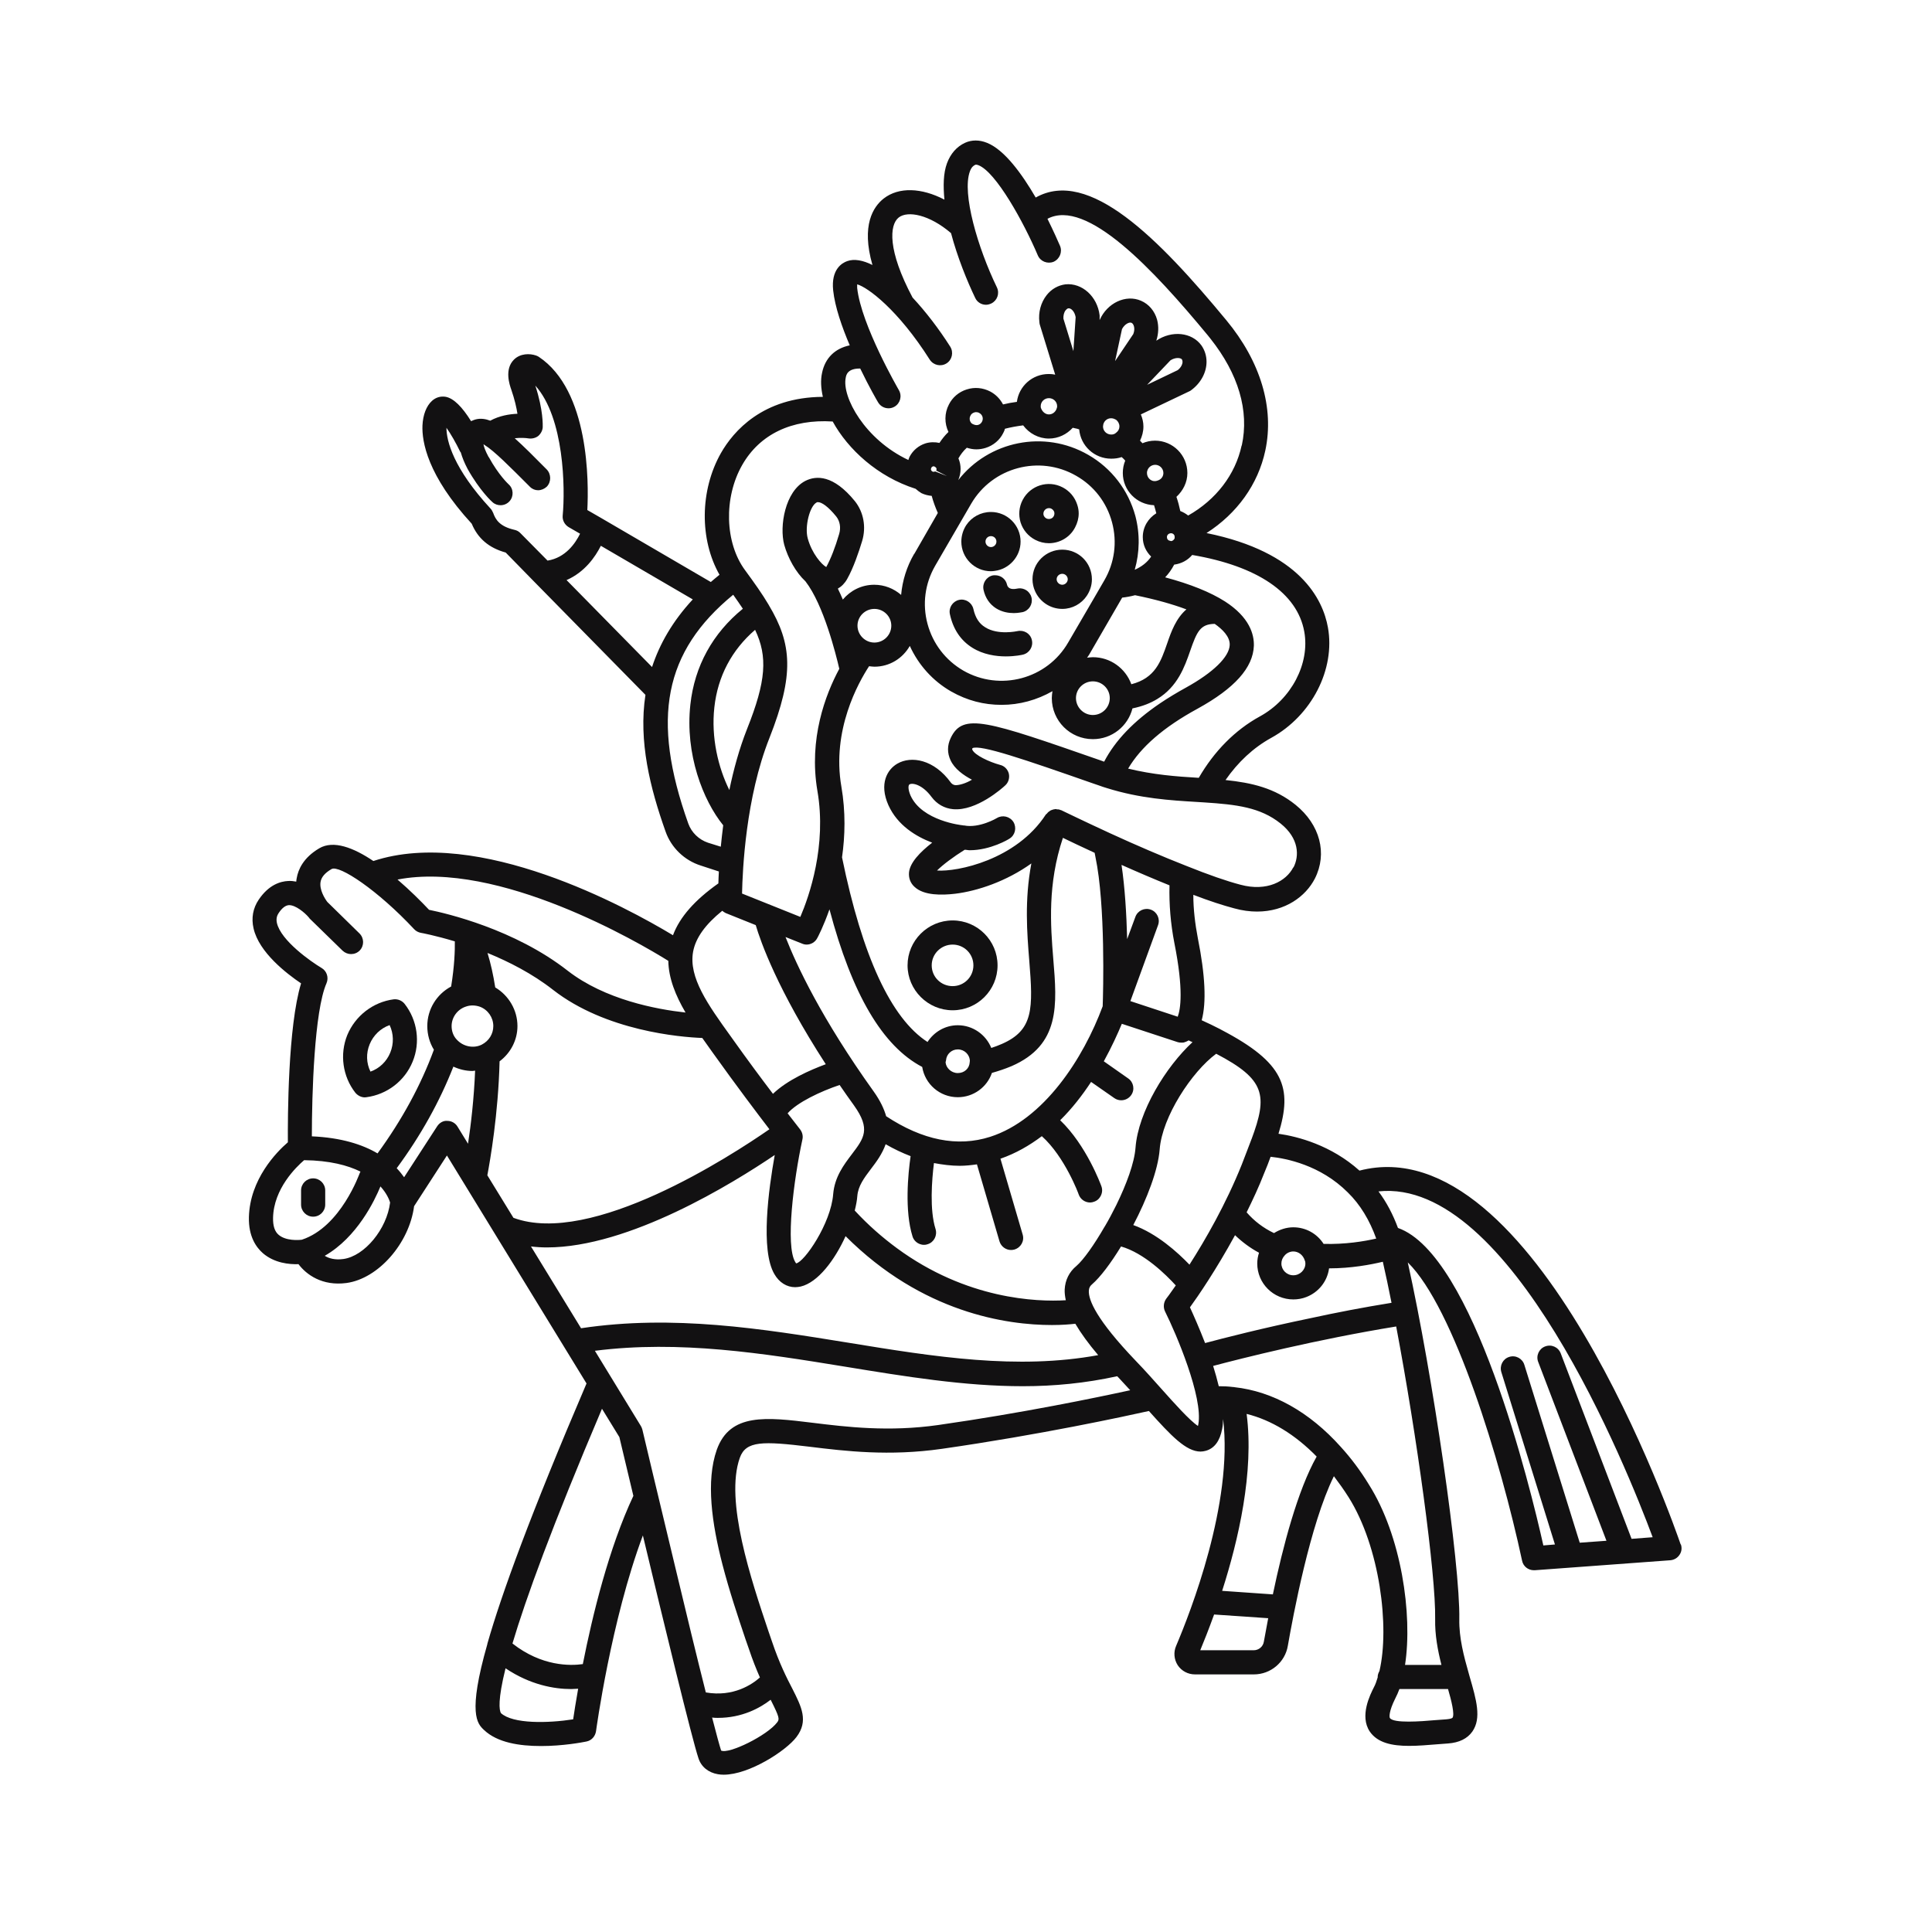 <?xml version="1.0" encoding="UTF-8"?>
<svg id="icons" xmlns="http://www.w3.org/2000/svg" viewBox="0 0 120 120">
  <defs>
    <style>
      .cls-1 {
        fill: #121112;
      }
    </style>
  </defs>
  <path class="cls-1" d="m104.4,95.92c.08.22.05.46-.08.65-.13.2-.34.32-.57.34l-8.42.62h-.06c-.35,0-.66-.24-.73-.59-1.33-6.21-4.24-15.73-7.1-18.53,1.56,7.04,3.26,18.75,3.2,22.17-.02,1.14.28,2.29.59,3.37l.05.18c.42,1.45.75,2.59.17,3.42-.31.44-.82.69-1.51.74l-.66.05c-.61.05-1.21.1-1.76.1-1.07,0-1.96-.19-2.44-.89-.65-.97.03-2.3.25-2.74.1-.18.17-.39.24-.62,0-.01,0-.02,0-.03,0-.14.05-.26.11-.37.64-2.72.03-7.71-1.92-10.8-.29-.46-.6-.89-.91-1.3-1.48,2.99-2.54,8.7-2.86,10.53-.17,1.03-1.07,1.78-2.11,1.78h-3.66c-.43,0-.83-.21-1.07-.57-.23-.36-.27-.81-.1-1.2.88-2.07,3.55-8.86,2.92-14.09-.01.21-.02.42-.06.61-.14.75-.48,1.21-1.01,1.36-.11.03-.22.05-.33.05-.9,0-1.83-.98-3.21-2.52-1.49.33-6.72,1.47-12.86,2.35-3.28.47-6.01.14-8.21-.13-2.91-.35-3.96-.38-4.34.69-.94,2.66.7,7.56,1.79,10.8l.21.61c.45,1.34.92,2.27,1.27,2.94.56,1.11,1.01,1.99.25,2.99-.64.85-2.93,2.34-4.52,2.34-.13,0-.25-.01-.36-.03-.59-.1-1.04-.46-1.21-1-.41-1.23-2.15-8.4-3.45-13.83-1.98,5.29-2.9,12.09-2.91,12.16-.05.32-.28.58-.6.64-.24.05-1.46.28-2.81.28s-2.72-.21-3.55-1c-.41-.39-1.03-.99.21-5.33,0,0,0-.02,0-.02.88-3.09,2.69-8.06,6.16-16.17l-1.36-2.22-7.31-11.94-2.04,3.15c-.3,2.3-2.22,4.5-4.2,4.77-1.51.2-2.49-.52-2.98-1.17-.59.02-1.5-.07-2.21-.68-.41-.36-.9-1.03-.87-2.24.06-2.35,1.71-4.04,2.42-4.65-.01-1.51,0-7.18.82-9.87-.9-.61-2.61-1.92-2.95-3.41-.15-.64-.04-1.26.32-1.79.62-.92,1.34-1.14,1.84-1.16.17-.01.33.01.49.04,0-.07.02-.15.03-.22.09-.52.4-1.26,1.4-1.85.88-.52,2.13-.04,3.36.79,6.53-2.15,15.74,2.88,18.61,4.61.42-1.13,1.36-2.19,2.82-3.22,0-.22.02-.47.03-.74l-1.13-.37c-1.01-.32-1.83-1.11-2.18-2.11-.96-2.7-1.69-5.61-1.25-8.49l-6.91-7.03h0s-1.77-1.81-1.77-1.81c-1.05-.29-1.73-.88-2.11-1.79-2.76-3-3.1-5.11-3.06-6.1.03-.66.24-1.21.59-1.53.24-.22.55-.31.87-.25.48.1,1,.61,1.56,1.51.09-.04.18-.08.25-.1.35-.1.68-.03.94.07.57-.31,1.19-.41,1.69-.43-.06-.38-.17-.88-.38-1.49-.11-.31-.44-1.27.16-1.87.4-.4.99-.39,1.37-.26.06.02.12.05.17.08,3.15,2.09,3.11,7.8,3.02,9.52l.85.49h0l6.82,3.98c.17-.15.36-.3.54-.45-1.24-2.18-1.23-5.23.09-7.56.77-1.35,2.59-3.47,6.33-3.49-.12-.53-.15-1.04-.05-1.49.19-.93.81-1.52,1.72-1.71-.49-1.15-.92-2.39-1.03-3.41-.14-1.32.56-1.71.87-1.82.44-.16.99-.05,1.57.24-.71-2.47.05-3.62.7-4.13.94-.73,2.35-.67,3.77.07-.08-.85-.07-1.64.16-2.26.22-.59.6-1.03,1.12-1.27.42-.19.89-.19,1.36,0,1.09.43,2.18,1.94,3.03,3.4,3.3-1.86,7.63,2.53,11.84,7.62,2.13,2.57,2.99,5.45,2.42,8.1-.45,2.1-1.76,3.91-3.65,5.12,5.82,1.18,7.23,4.13,7.54,5.86.47,2.6-1.01,5.48-3.52,6.86-1.11.61-2.07,1.51-2.84,2.62,1.64.17,3.06.5,4.35,1.54,1.52,1.23,1.99,3.02,1.2,4.58-.57,1.11-1.84,2.05-3.59,2.05-.44,0-.92-.06-1.42-.2-.68-.18-1.52-.45-2.54-.84,0,.9.11,1.8.28,2.69.46,2.3.54,4,.24,5.1.4.18.77.36,1.12.54.04.02.07.04.11.06,3.9,2.04,4.42,3.59,3.54,6.45,1.2.17,3.27.71,5.03,2.29,10.91-2.83,19.58,22.14,19.95,23.22Zm-3.06-.34l1.31-.1c-1.61-4.32-8.84-22.35-17.03-21.48.5.67.9,1.43,1.21,2.27,4.7,1.65,8.22,16.09,9.03,19.72l.72-.06-3.33-10.71c-.12-.4.1-.82.49-.94.4-.13.82.1.94.49l3.44,11.05,1.66-.12-4.24-11.11c-.15-.38.05-.82.43-.96.39-.15.82.04.97.43l4.4,11.52Zm-11.12,11.11c.14-.21-.07-1.06-.28-1.78h-3.02c-.08.21-.16.4-.26.59-.4.8-.37,1.15-.33,1.21.23.34,1.92.21,2.83.13l.68-.05c.27-.02.37-.08.38-.1Zm-2.95-3.28h2.26c-.23-.91-.41-1.86-.39-2.85.05-2.74-1.14-11.4-2.42-18.17-4.97.81-9.6,1.98-11.37,2.45.13.42.25.84.35,1.26.28,0,.57.01.88.05.03,0,.06,0,.09.01,2.38.26,4.67,1.54,6.61,3.71.62.68,1.21,1.46,1.74,2.33,2.02,3.19,2.73,8.07,2.25,11.21Zm-.84-22.49c-.18-.91-.36-1.76-.54-2.55-.75.18-1.96.41-3.34.41-.11.82-.66,1.49-1.41,1.78-.25.1-.53.15-.81.15-1.24,0-2.24-1-2.24-2.23,0-.23.04-.46.11-.67-.56-.3-1.05-.67-1.49-1.09-1.17,2.14-2.29,3.78-2.8,4.48.22.48.58,1.29.94,2.22,1.12-.3,3.57-.93,6.57-1.55,1.56-.34,3.27-.67,5.01-.95Zm-.95-3.99c-.41-1.14-.99-2.11-1.77-2.87-1.7-1.7-3.83-2.11-4.79-2.21-.12.33-.25.67-.4,1.02-.33.85-.71,1.66-1.09,2.43.47.54,1.03.97,1.7,1.29.35-.22.77-.36,1.2-.36.78,0,1.48.4,1.88,1.03,1.33.04,2.54-.16,3.27-.33Zm-4.4,1.55c0-.08-.01-.14-.04-.2-.11-.34-.4-.55-.71-.55-.2,0-.4.09-.53.24-.14.15-.21.32-.21.51,0,.4.33.73.74.73s.75-.33.75-.73Zm-2.83-33.98c1.96-1.07,3.12-3.29,2.76-5.27-.43-2.39-2.9-4.07-6.96-4.76-.28.33-.67.54-1.12.6-.15.29-.34.56-.56.79,1.57.42,2.81.92,3.72,1.5,1.52.98,1.81,2.04,1.79,2.75-.05,1.36-1.19,2.64-3.5,3.91-2.11,1.15-3.52,2.38-4.31,3.72,1.56.38,2.98.49,4.35.57h.04c.95-1.64,2.24-2.96,3.79-3.81Zm2.09,9.38c.37-.72.35-1.81-.8-2.73-1.26-1.01-2.75-1.18-4.73-1.31l-.48-.03c-1.64-.1-3.5-.21-5.58-.86-.14-.04-.32-.1-.51-.17l-.38-.13c-4.2-1.47-6.97-2.42-7.46-2.18-.02.07-.02.08,0,.11.15.32,1.02.74,1.72.93.26.06.47.27.54.54.06.26-.02.55-.22.73-.18.17-1.79,1.61-3.24,1.48-.55-.05-1.01-.32-1.34-.76-.57-.77-1.18-.89-1.37-.78-.09.06-.09.32.06.68.71,1.6,3.22,1.86,3.24,1.86s.03.01.04.01h.05c.94.19,2.03-.45,2.04-.46.35-.21.81-.1,1.03.25.21.36.1.82-.25,1.03-.05.04-1.18.72-2.47.72-.1,0-.21-.03-.31-.03-.69.43-1.36.93-1.72,1.29,1.25.09,4.92-.65,6.76-3.48.01-.02.03-.02.05-.04.05-.06.1-.12.17-.16.03-.02.05-.04.09-.06.09-.04.2-.07.31-.08h0s.05.02.07.02c.07,0,.14,0,.21.04.01,0,.01,0,.02,0,.01.01.02.01.03.01s1.29.63,3.05,1.44c1.61.74,3.29,1.46,4.72,2.02,1.42.57,2.52.95,3.36,1.17,1.66.45,2.85-.22,3.29-1.08Zm-1.28,45.15c.62-2.97,1.54-6.47,2.72-8.56-1.34-1.37-2.82-2.27-4.35-2.65.47,3.61-.51,7.84-1.52,10.99l3.15.22Zm-.29,1.48l-3.36-.23c-.33.91-.63,1.67-.86,2.22h3.32c.31,0,.58-.22.63-.53.08-.45.17-.94.27-1.46Zm-1.04-29.74c1.02-2.74.87-3.72-2.19-5.32-1.51,1.11-3.36,3.92-3.51,5.94-.1,1.29-.79,3.08-1.64,4.7,1.47.53,2.75,1.69,3.49,2.46.98-1.53,2.26-3.75,3.25-6.22.22-.58.42-1.08.59-1.54t0-.02Zm-.6-43.1c.47-2.16-.21-4.45-1.95-6.64-.05-.07-.11-.13-.16-.2-3.39-4.1-7.53-8.53-9.96-7.24.38.77.66,1.4.78,1.68.16.38-.02.82-.4.99-.38.15-.82-.02-.98-.4-.88-2.07-2.6-5.18-3.69-5.6-.14-.05-.18-.03-.2-.02-.09.04-.23.13-.33.41-.5,1.37.49,4.74,1.68,7.2.18.38.02.82-.35,1-.11.05-.22.08-.33.08-.28,0-.55-.16-.67-.43-.49-1.02-1.1-2.51-1.5-4.02-1.34-1.15-2.69-1.41-3.25-.97-.58.46-.7,2.04.86,4.97.83.89,1.64,1.95,2.34,3.05.22.35.12.82-.23,1.04s-.81.12-1.04-.23c-1.97-3.11-3.86-4.5-4.51-4.68,0,.06,0,.13,0,.22.25,2.32,2.57,6.31,2.59,6.35.21.36.09.82-.27,1.03-.12.07-.25.1-.37.1-.26,0-.51-.13-.65-.37-.05-.08-.55-.94-1.11-2.1-.78-.01-.87.39-.9.57-.25,1.2,1.2,3.85,3.89,5.11.02-.07.05-.14.08-.21.21-.39.55-.68.98-.82.29-.09.59-.09.87-.03.16-.24.34-.47.56-.68-.25-.53-.26-1.16.03-1.71.22-.44.62-.78,1.1-.93.49-.16,1.01-.11,1.47.13.34.18.61.46.79.8.28-.07.56-.12.86-.16.13-.98.96-1.73,1.98-1.73.13,0,.27.01.4.04l-.96-3.12s-.02-.08-.02-.13c-.08-.62.09-1.23.45-1.69.3-.38.71-.61,1.17-.67,1.03-.1,1.98.75,2.12,1.93v.29c.47-1.07,1.63-1.61,2.57-1.2.49.21.85.64,1,1.18.11.42.09.87-.05,1.3.96-.65,2.2-.53,2.8.29.21.3.32.65.32,1.02,0,.67-.36,1.33-.96,1.77-.03.03-.08.05-.12.07l-3,1.43c.1.24.16.49.16.75,0,.31-.08.61-.21.88.05.05.1.11.15.16.24-.1.5-.16.78-.16,1.11,0,2.01.9,2.01,2.01,0,.58-.27,1.1-.68,1.48.1.29.18.59.24.88.18.07.35.17.49.28,1.73-.98,2.93-2.54,3.32-4.35Zm-.75,12.39c.02-.52-.46-.98-.93-1.31-.9.01-1.11.48-1.53,1.69-.34.98-.78,2.21-2.03,2.97-.42.26-.92.46-1.55.59-.28,1.1-1.27,1.91-2.46,1.91-1.41,0-2.55-1.14-2.55-2.55,0-.14.02-.29.04-.43-.96.55-2.05.85-3.16.85s-2.14-.27-3.13-.83c-1.15-.66-2.03-1.65-2.57-2.83-.44.77-1.25,1.29-2.2,1.29-.11,0-.22-.02-.33-.03-.66,1.01-2.33,3.97-1.72,7.48.27,1.57.23,3.07.04,4.39,1.26,6.16,3.05,10.01,5.31,11.47.4-.62,1.09-1.04,1.88-1.04.94,0,1.75.59,2.08,1.41.22-.07.43-.15.66-.25,1.97-.86,1.94-2.2,1.7-5.17-.14-1.73-.3-3.76.13-6.04-1.55,1.11-3.34,1.71-4.72,1.88-.84.1-1.95.12-2.53-.42-.26-.23-.38-.55-.35-.9.06-.61.68-1.26,1.44-1.85-1-.38-2.15-1.07-2.72-2.33-.59-1.33-.07-2.22.56-2.58.86-.5,2.28-.26,3.32,1.18.08.1.16.14.28.16.27,0,.66-.12,1.03-.34-.53-.28-1.08-.67-1.33-1.21-.21-.45-.21-.92.01-1.38.75-1.59,2.22-1.08,9.31,1.39l.22.08c.69-1.32,1.84-2.52,3.48-3.63.49-.33,1.02-.65,1.6-.97,1.7-.94,2.69-1.91,2.72-2.65Zm-1.95,48.41c.31-1.68-1.38-5.64-2.07-7.02-.12-.25-.09-.56.08-.79.01-.01.24-.31.59-.82-.62-.68-1.97-2.01-3.4-2.42-.64,1.05-1.3,1.92-1.8,2.35-.13.11-.19.22-.2.4-.03.57.46,1.79,2.92,4.36.57.59,1.11,1.2,1.62,1.77.74.83,1.73,1.94,2.24,2.27,0-.03.01-.06.02-.1Zm-.36-23.74c-.08-.03-.16-.07-.24-.11-.13.08-.24.11-.3.13-.05.01-.1.01-.15.01-.08,0-.16-.01-.23-.03l-3.47-1.14c-.26.62-.63,1.44-1.12,2.33l1.51,1.06c.34.23.43.7.19,1.04-.15.21-.38.32-.62.32-.14,0-.29-.04-.42-.13l-1.45-1.01c-.54.82-1.17,1.64-1.92,2.38,1.63,1.56,2.52,3.99,2.56,4.1.09.24.04.49-.09.68-.08.13-.21.23-.36.28-.08.03-.17.05-.25.05-.31,0-.6-.19-.71-.5,0-.02-.86-2.34-2.29-3.62-.77.58-1.62,1.07-2.57,1.4l1.38,4.71c.12.4-.11.81-.51.93-.07.02-.14.03-.21.03-.32,0-.62-.21-.72-.54l-1.4-4.78c-.35.05-.71.09-1.07.09-.53,0-1.06-.07-1.6-.17-.13,1.04-.28,2.9.1,4.1.12.4-.1.82-.49.94-.08.03-.15.04-.23.04s-.15-.01-.23-.04c-.22-.07-.41-.25-.48-.48-.5-1.59-.28-3.89-.12-4.99-.52-.2-1.03-.44-1.55-.74-.21.6-.58,1.1-.91,1.53-.43.57-.8,1.06-.85,1.69-.02.28-.08.58-.16.9.85.92,1.73,1.68,2.61,2.33,4.33,3.19,8.7,3.35,10.5,3.24-.05-.23-.08-.46-.07-.67.03-.58.28-1.09.73-1.46.43-.37,1.1-1.31,1.75-2.44,0,0,.01,0,.01-.01.25-.42.49-.88.72-1.34.62-1.27,1.12-2.6,1.19-3.56.17-2.23,1.88-5.02,3.54-6.55Zm-.62-42.26c0-.06-.02-.11-.04-.15-.08-.1-.4-.14-.71.06l-1.45,1.52,1.9-.91c.19-.15.3-.35.3-.52Zm-.3,40.68c.17-.45.38-1.64-.21-4.59-.23-1.19-.33-2.39-.3-3.57-.94-.38-1.95-.81-2.98-1.27.21,1.4.31,3.08.35,4.61l.51-1.38c.14-.39.57-.59.96-.45s.59.57.45.96l-1.72,4.72,2.94.97Zm-.19-29.72v-.07c.01-.14-.1-.24-.23-.24-.15.01-.25.11-.25.24,0,.11.06.2.16.22l.1.03c.11-.01.19-.1.22-.18Zm-.46,6.52c.25-.73.55-1.55,1.19-2.1-.88-.33-1.96-.63-3.19-.88-.26.07-.53.12-.8.15l-2.05,3.54c-.04.07-.09.13-.13.19.12-.01.24-.03.36-.03,1.1,0,2.03.7,2.39,1.68,1.48-.38,1.83-1.4,2.23-2.55Zm-.6-10.1c.23-.07.36-.26.36-.47,0-.28-.23-.51-.51-.51-.14,0-.27.06-.36.15-.06.06-.15.18-.15.36,0,.33.31.6.66.47Zm-.08,2.03c-.04-.17-.09-.33-.14-.5-1.08-.04-1.94-.92-1.94-2,0-.27.05-.53.15-.77-.07-.08-.14-.15-.22-.22-.2.07-.42.1-.65.1-1.05,0-1.9-.8-1.99-1.82-.04-.01-.06-.02-.1-.03,0-.01-.02-.01-.03-.01-.08-.02-.18-.04-.27-.06-.37.41-.9.67-1.48.67-.64,0-1.23-.32-1.6-.82-.4.05-.77.12-1.13.21-.03.1-.06.19-.11.27-.21.43-.61.77-1.09.92-.19.06-.39.09-.58.09-.2,0-.4-.04-.59-.1-.22.2-.39.43-.52.66.18.42.18.9-.01,1.35,1.89-2.42,5.33-3.15,8.07-1.57,1.45.83,2.49,2.19,2.93,3.8.29,1.11.27,2.26-.04,3.34.43-.19.78-.46,1.02-.82-.32-.31-.52-.73-.52-1.21,0-.63.34-1.17.84-1.48Zm-1.43-11.13c.07-.17.08-.35.04-.49-.02-.06-.06-.17-.15-.21-.13-.06-.42.07-.59.39l-.43,1.99,1.13-1.68Zm-.19,65.6c-.24-.26-.48-.52-.73-.79l-.08-.08c-1.96.43-3.91.62-5.86.62-3.63,0-7.29-.6-11.08-1.22-5.03-.82-10.23-1.65-15.5-.98l2.86,4.68c.04.07.07.14.09.22.02.09.99,4.18,2.07,8.66.64,2.68,1.32,5.49,1.87,7.66,1.72.3,2.89-.51,3.36-.93-.22-.5-.45-1.07-.68-1.76l-.21-.6c-.47-1.4-1.01-3.01-1.43-4.63-.67-2.58-1.04-5.21-.36-7.15.82-2.3,3.08-2.03,5.94-1.68,2.11.26,4.74.58,7.82.14,5.24-.75,9.81-1.7,11.92-2.16Zm-.67-59.86c0-.17-.08-.32-.21-.42-.09-.05-.17-.08-.27-.09h-.08c-.21.02-.38.16-.44.37l-.02.14c0,.28.23.5.51.5.12,0,.21-.03.29-.1.15-.11.22-.25.22-.4Zm-.94,9.56c.64-1.1.81-2.38.48-3.61s-1.12-2.26-2.23-2.89c-2.28-1.31-5.2-.53-6.52,1.74l-.65,1.12-1.59,2.74c-.63,1.1-.8,2.38-.47,3.6.33,1.23,1.12,2.26,2.22,2.9,2.28,1.31,5.21.53,6.52-1.75l1.55-2.66.69-1.19Zm-.1,26.45c.03-.86.18-6.28-.45-9.27l-.05-.26c-.81-.37-1.49-.7-1.97-.93-.96,2.87-.77,5.42-.6,7.51.24,2.87.44,5.35-2.59,6.67-.43.18-.83.31-1.22.42-.3.88-1.14,1.51-2.12,1.51-1.12,0-2.04-.82-2.21-1.88-2.46-1.29-4.36-4.51-5.76-9.79-.37,1.06-.72,1.72-.76,1.79-.13.25-.39.4-.66.4-.09,0-.19-.02-.28-.06l-1.03-.41c.69,1.76,2.23,5.06,5.48,9.6.4.56.64,1.07.77,1.53,2.26,1.49,4.43,1.93,6.46,1.28,3.34-1.07,5.79-4.87,6.99-8.11Zm.44-19.14c0-.57-.47-1.04-1.05-1.04s-1.05.47-1.05,1.04.47,1.05,1.05,1.05,1.05-.47,1.05-1.05Zm-.72,40.81c-.61-.72-1.08-1.37-1.42-1.95-.34.04-.83.08-1.45.08-2.8,0-8.05-.75-12.82-5.52-.67,1.48-1.72,2.88-2.79,3.13-.11.02-.23.04-.34.04-.52,0-.99-.29-1.29-.81-.88-1.49-.36-5.29.02-7.4-2.62,1.77-9.04,5.74-14.15,5.74-.33,0-.66-.02-.99-.06l3.11,5.08c5.72-.86,11.25.03,16.61.9,5.37.88,10.48,1.69,15.51.77Zm-1.54-62.36l.14-2.11c-.06-.36-.29-.57-.45-.55-.07.01-.13.07-.17.12-.1.12-.15.32-.14.52l.62,2.02Zm-1.06,3.62c.03-.07.05-.13.05-.2,0-.28-.23-.5-.51-.5s-.51.22-.51.5c0,.07.01.09.01.1.09.26.29.41.5.41.24,0,.4-.17.46-.31Zm-4.57.59v-.02c0-.14-.08-.28-.22-.35-.06-.04-.13-.05-.19-.05-.04,0-.08,0-.12.02-.1.03-.19.1-.23.19-.1.18-.05.4.1.51.17.09.28.1.38.07s.18-.1.23-.19c.03-.06.05-.12.05-.18Zm-.81,39.96s0-.05.01-.08c-.01-.4-.34-.72-.75-.72-.38,0-.7.29-.73.67-.01.04-.01.08-.03.12.02.35.35.68.76.68s.72-.29.74-.67Zm-2.15-36.7l.74.29-.67-.34c.05-.11,0-.17-.02-.19s-.04-.04-.1-.07c-.01-.01-.06-.01-.09,0-.02.01-.07.03-.09.08-.06.11-.01.2.07.24.04.02.11.02.16-.01Zm-1.29,5.12l1.46-2.54c-.16-.36-.29-.72-.38-1.06-.21-.02-.43-.07-.64-.17-.13-.08-.25-.17-.36-.27-2.36-.75-4.2-2.45-5.15-4.18-2.54-.16-4.53.79-5.62,2.7-1.16,2.03-1.08,4.84.18,6.54.58.79,1.07,1.48,1.46,2.14h0s.01.02.01.02c1.45,2.42,1.59,4.33.04,8.26-1.47,3.7-1.67,8.19-1.7,9.66l3.62,1.45c.55-1.28,1.65-4.43,1.06-7.83-.55-3.23.5-5.98,1.36-7.58-.21-.9-.97-3.97-2.1-5.43-.61-.57-1.09-1.45-1.32-2.27-.31-1.15.05-3.32,1.31-3.97.67-.34,1.74-.39,3.08,1.26.54.68.71,1.6.45,2.47-.21.69-.54,1.67-.93,2.36-.15.27-.35.47-.58.6.11.22.21.45.31.68.47-.56,1.16-.92,1.95-.92.64,0,1.22.24,1.67.63.08-.89.35-1.76.81-2.55Zm-1.43,4.46c0-.57-.47-1.04-1.05-1.04s-1.05.47-1.05,1.04.47,1.05,1.05,1.05,1.05-.47,1.05-1.05Zm-2.45,32.83c.76-1,1.18-1.56.14-3.02-.32-.44-.61-.86-.9-1.28-1.19.4-2.63,1.08-3.23,1.76.48.62.77.99.77.99.14.18.2.41.15.63-.55,2.54-1.06,6.58-.45,7.61.04.07.06.09.06.09.5-.07,2.16-2.47,2.3-4.3.09-1.07.66-1.82,1.16-2.48Zm-.79-38.52c.12-.4.05-.8-.18-1.09-.51-.63-.91-.89-1.13-.89-.04,0-.07,0-.09.02-.43.22-.75,1.51-.55,2.23.26.95.87,1.63,1.15,1.78.28-.51.55-1.2.8-2.05Zm-.83,32.93c-3-4.63-4.05-7.62-4.35-8.64l-1.87-.75c-.08-.04-.15-.09-.21-.14-1.05.85-1.65,1.68-1.81,2.54-.29,1.6.92,3.29,2.33,5.25l.1.14c.96,1.35,1.83,2.52,2.53,3.44.89-.86,2.31-1.48,3.28-1.84Zm-3.02,40.88c.15-.2.16-.29-.4-1.4h-.01c-.66.51-1.77,1.12-3.27,1.12-.12,0-.24,0-.36-.02.26,1.01.46,1.74.56,2.05.47.24,2.86-.93,3.48-1.75Zm-1.87-61.7c1.19-2.98,1.29-4.5.5-6.16-1.45,1.25-2.32,2.89-2.53,4.81-.21,1.88.24,3.75.93,5.14.26-1.25.61-2.55,1.1-3.79Zm-.26-7.47c-.18-.27-.38-.56-.6-.87-4.3,3.53-5.11,7.7-2.79,14.21.2.56.66,1,1.22,1.19l.8.25c.04-.42.09-.86.15-1.33-1.25-1.54-2.38-4.42-2.04-7.5.26-2.39,1.39-4.43,3.26-5.95Zm1.65,32.33c-.75-.98-2.03-2.67-3.53-4.77l-.1-.14c-.18-.25-.36-.5-.54-.76-1.37-.05-6-.44-9.27-2.99-1.29-1.01-2.75-1.75-4.07-2.29.2.65.36,1.37.48,2.14.84.5,1.38,1.41,1.38,2.4,0,.88-.43,1.68-1.11,2.19-.08,3.28-.59,6.17-.76,7.08l1.62,2.64c4.84,1.8,13.52-3.85,15.9-5.5Zm-4.76-32.91l-5.71-3.33c-.35.7-1.01,1.64-2.13,2.13l5.31,5.4c.47-1.43,1.27-2.84,2.53-4.2Zm-.45,25.66c-.62-1.06-1.05-2.12-1.07-3.21-1.81-1.13-10.56-6.26-16.82-5.05.77.66,1.46,1.35,1.96,1.88,1.08.22,5.31,1.2,8.62,3.79,2.31,1.79,5.49,2.39,7.31,2.59Zm-3.24,30.02c-.44-1.84-.77-3.22-.87-3.65l-1.08-1.76c-3.11,7.32-4.74,11.82-5.56,14.58,1.82,1.43,3.6,1.39,4.37,1.28.6-3.04,1.62-7.22,3.14-10.45Zm-3.31-59.76l-.71-.41c-.25-.15-.4-.43-.37-.72.16-1.68.1-6.07-1.7-8.07.5,1.53.46,2.47.46,2.58-.01.21-.12.41-.28.55-.17.13-.39.18-.6.15-.17-.03-.5-.05-.86-.01.56.5,1.2,1.14,1.98,1.93.29.29.3.78.01,1.08-.15.14-.35.22-.54.22-.18,0-.36-.07-.5-.21l-.04-.04c-1.22-1.22-2.18-2.19-2.78-2.56-.03-.02-.05-.03-.07-.05.02.14.1.39.32.8h.01c.61,1.12,1.22,1.68,1.23,1.69.31.27.33.75.06,1.05-.15.17-.36.25-.56.25-.18,0-.36-.06-.5-.19-.03-.02-.79-.71-1.55-2.07h0c-.2-.38-.33-.71-.42-1.02-.01-.01-.03-.03-.04-.05-.26-.54-.58-1.1-.85-1.48,0,.83.44,2.53,2.73,5.01.06.06.11.14.15.23,0,0,.01.02.01.03t.01.01c.15.43.41.85,1.33,1.06.14.03.27.1.37.21l1.68,1.7c1.12-.18,1.73-1.08,2.02-1.67Zm-.12,71.74c-.14,0-.27.02-.43.02-1.06,0-2.55-.26-4.08-1.29-.49,1.98-.39,2.59-.29,2.78.74.69,2.96.63,4.49.39.06-.43.17-1.09.31-1.9Zm-5.98-40.01c.44-.23.71-.66.71-1.15,0-.53-.33-1.01-.83-1.2-.14-.05-.31-.08-.46-.08-.13,0-.27.02-.41.07-.53.17-.89.67-.89,1.21,0,.32.11.62.31.83.42.47,1.09.57,1.57.32Zm-.86,6.16c.18-1.18.37-2.8.44-4.54-.05,0-.11.02-.16.02-.42,0-.82-.1-1.19-.27-.85,2.17-2.03,4.29-3.52,6.31.18.19.33.38.46.56l2.05-3.16c.14-.22.39-.37.64-.34.26,0,.5.14.63.36l.65,1.06Zm-1.05-9.76c.21-1.29.24-2.27.23-2.81-1.23-.37-2.09-.53-2.11-.53-.16-.03-.31-.11-.42-.23-2.25-2.41-4.65-4.01-5.13-3.73-.41.24-.63.5-.68.8-.08.48.26,1.03.42,1.24h0s2,1.96,2,1.96c.29.29.3.76.01,1.06-.15.15-.34.22-.54.22-.18,0-.37-.07-.52-.21l-2.03-1.98s-.01-.02-.02-.02c-.01-.01-.02-.02-.02-.03-.01-.01-.03-.03-.05-.06-.23-.27-.8-.75-1.21-.74-.21.01-.43.17-.64.49-.13.19-.16.39-.11.62.25,1.1,2.13,2.41,2.77,2.79.33.19.46.6.31.95-.76,1.73-.91,6.92-.91,9.51,1.83.08,3.15.51,4.08,1.06,1.51-2.07,2.69-4.23,3.5-6.44-.26-.42-.41-.93-.41-1.47,0-1.04.58-1.97,1.47-2.45Zm-3.79,13.41c-.05-.17-.21-.57-.6-1-.36.88-1.45,3.16-3.46,4.31.26.16.63.27,1.15.2,1.33-.18,2.71-1.87,2.91-3.51Zm-1.88-1.84s.03-.05.04-.08c-.79-.39-1.91-.69-3.5-.71-.49.42-1.89,1.77-1.93,3.58-.01.5.1.85.35,1.06.45.38,1.23.33,1.44.3,2.43-.8,3.58-4.12,3.6-4.15Z"/>
  <path class="cls-1" d="m67.82,35.98c0,.38-.12.73-.32,1.03-.33.49-.89.81-1.52.81-.75,0-1.4-.45-1.69-1.1-.1-.22-.16-.48-.16-.74,0-1.02.83-1.84,1.85-1.84s1.84.82,1.84,1.84Zm-1.5,0c0-.19-.16-.34-.34-.34-.19,0-.35.15-.35.34,0,.18.16.34.35.34.18,0,.34-.16.34-.34Z"/>
  <path class="cls-1" d="m67,31.89c0,.3-.08.59-.22.86-.32.63-.97.99-1.63.99-.29,0-.58-.07-.85-.21-.44-.23-.76-.61-.91-1.08-.14-.47-.1-.96.13-1.4.47-.9,1.58-1.25,2.48-.78.44.23.76.61.91,1.08.06.18.09.36.09.54Zm-1.55.17c.06-.11.04-.21.03-.26-.02-.05-.06-.14-.17-.2-.05-.03-.11-.04-.16-.04-.12,0-.24.07-.3.18s-.04.21-.03.26c.02.05.06.14.17.2.17.08.38.02.46-.14Z"/>
  <path class="cls-1" d="m64.09,39.75c.1.41-.15.81-.55.91-.04.01-.47.11-1.07.11s-1.4-.11-2.08-.54c-.72-.45-1.19-1.15-1.39-2.08-.09-.4.17-.8.57-.89s.8.17.89.57c.12.53.35.9.73,1.13.8.51,1.99.24,2,.24.41-.09.81.15.9.55Z"/>
  <path class="cls-1" d="m64.07,37.12c.09.4-.15.8-.55.9-.05,0-.26.06-.55.06-.32,0-.73-.06-1.11-.3-.39-.25-.66-.64-.77-1.14-.09-.41.17-.81.57-.9.05-.01.1-.01.15-.01.35,0,.66.23.74.59.07.29.38.29.62.24.32-.07.64.07.8.33.05.07.08.14.1.23Z"/>
  <path class="cls-1" d="m61.55,31.8c1.01,0,1.84.82,1.84,1.84,0,.93-.71,1.71-1.61,1.82-.07.01-.15.02-.23.02-1.02,0-1.84-.83-1.84-1.84,0-.38.12-.74.31-1.03.33-.49.89-.81,1.53-.81Zm.34,1.84c0-.19-.15-.34-.34-.34s-.34.15-.34.34c0,.18.15.34.34.34s.34-.16.34-.34Z"/>
  <path class="cls-1" d="m59.17,57.17c1.54,0,2.79,1.25,2.79,2.79s-1.25,2.79-2.79,2.79-2.8-1.26-2.8-2.79,1.25-2.79,2.8-2.79Zm1.29,2.79c0-.72-.58-1.29-1.29-1.29s-1.3.57-1.3,1.29.58,1.29,1.3,1.29,1.29-.58,1.29-1.29Z"/>
  <path class="cls-1" d="m25.13,62.35c.8,1.02.99,2.4.5,3.59-.49,1.2-1.59,2.04-2.87,2.21-.03,0-.06.01-.1.01-.22,0-.44-.11-.59-.29-.79-1.01-.98-2.39-.5-3.58.5-1.2,1.6-2.05,2.88-2.22.26-.03.52.08.68.28Zm-.89,3.03c.23-.56.21-1.18-.04-1.71-.56.2-1.01.63-1.24,1.19s-.21,1.17.05,1.7c.56-.2,1-.62,1.23-1.18Z"/>
  <path class="cls-1" d="m20.2,73.94v.88c0,.41-.33.75-.75.75s-.75-.34-.75-.75v-.88c0-.42.34-.75.75-.75s.75.33.75.75Z"/>
</svg>